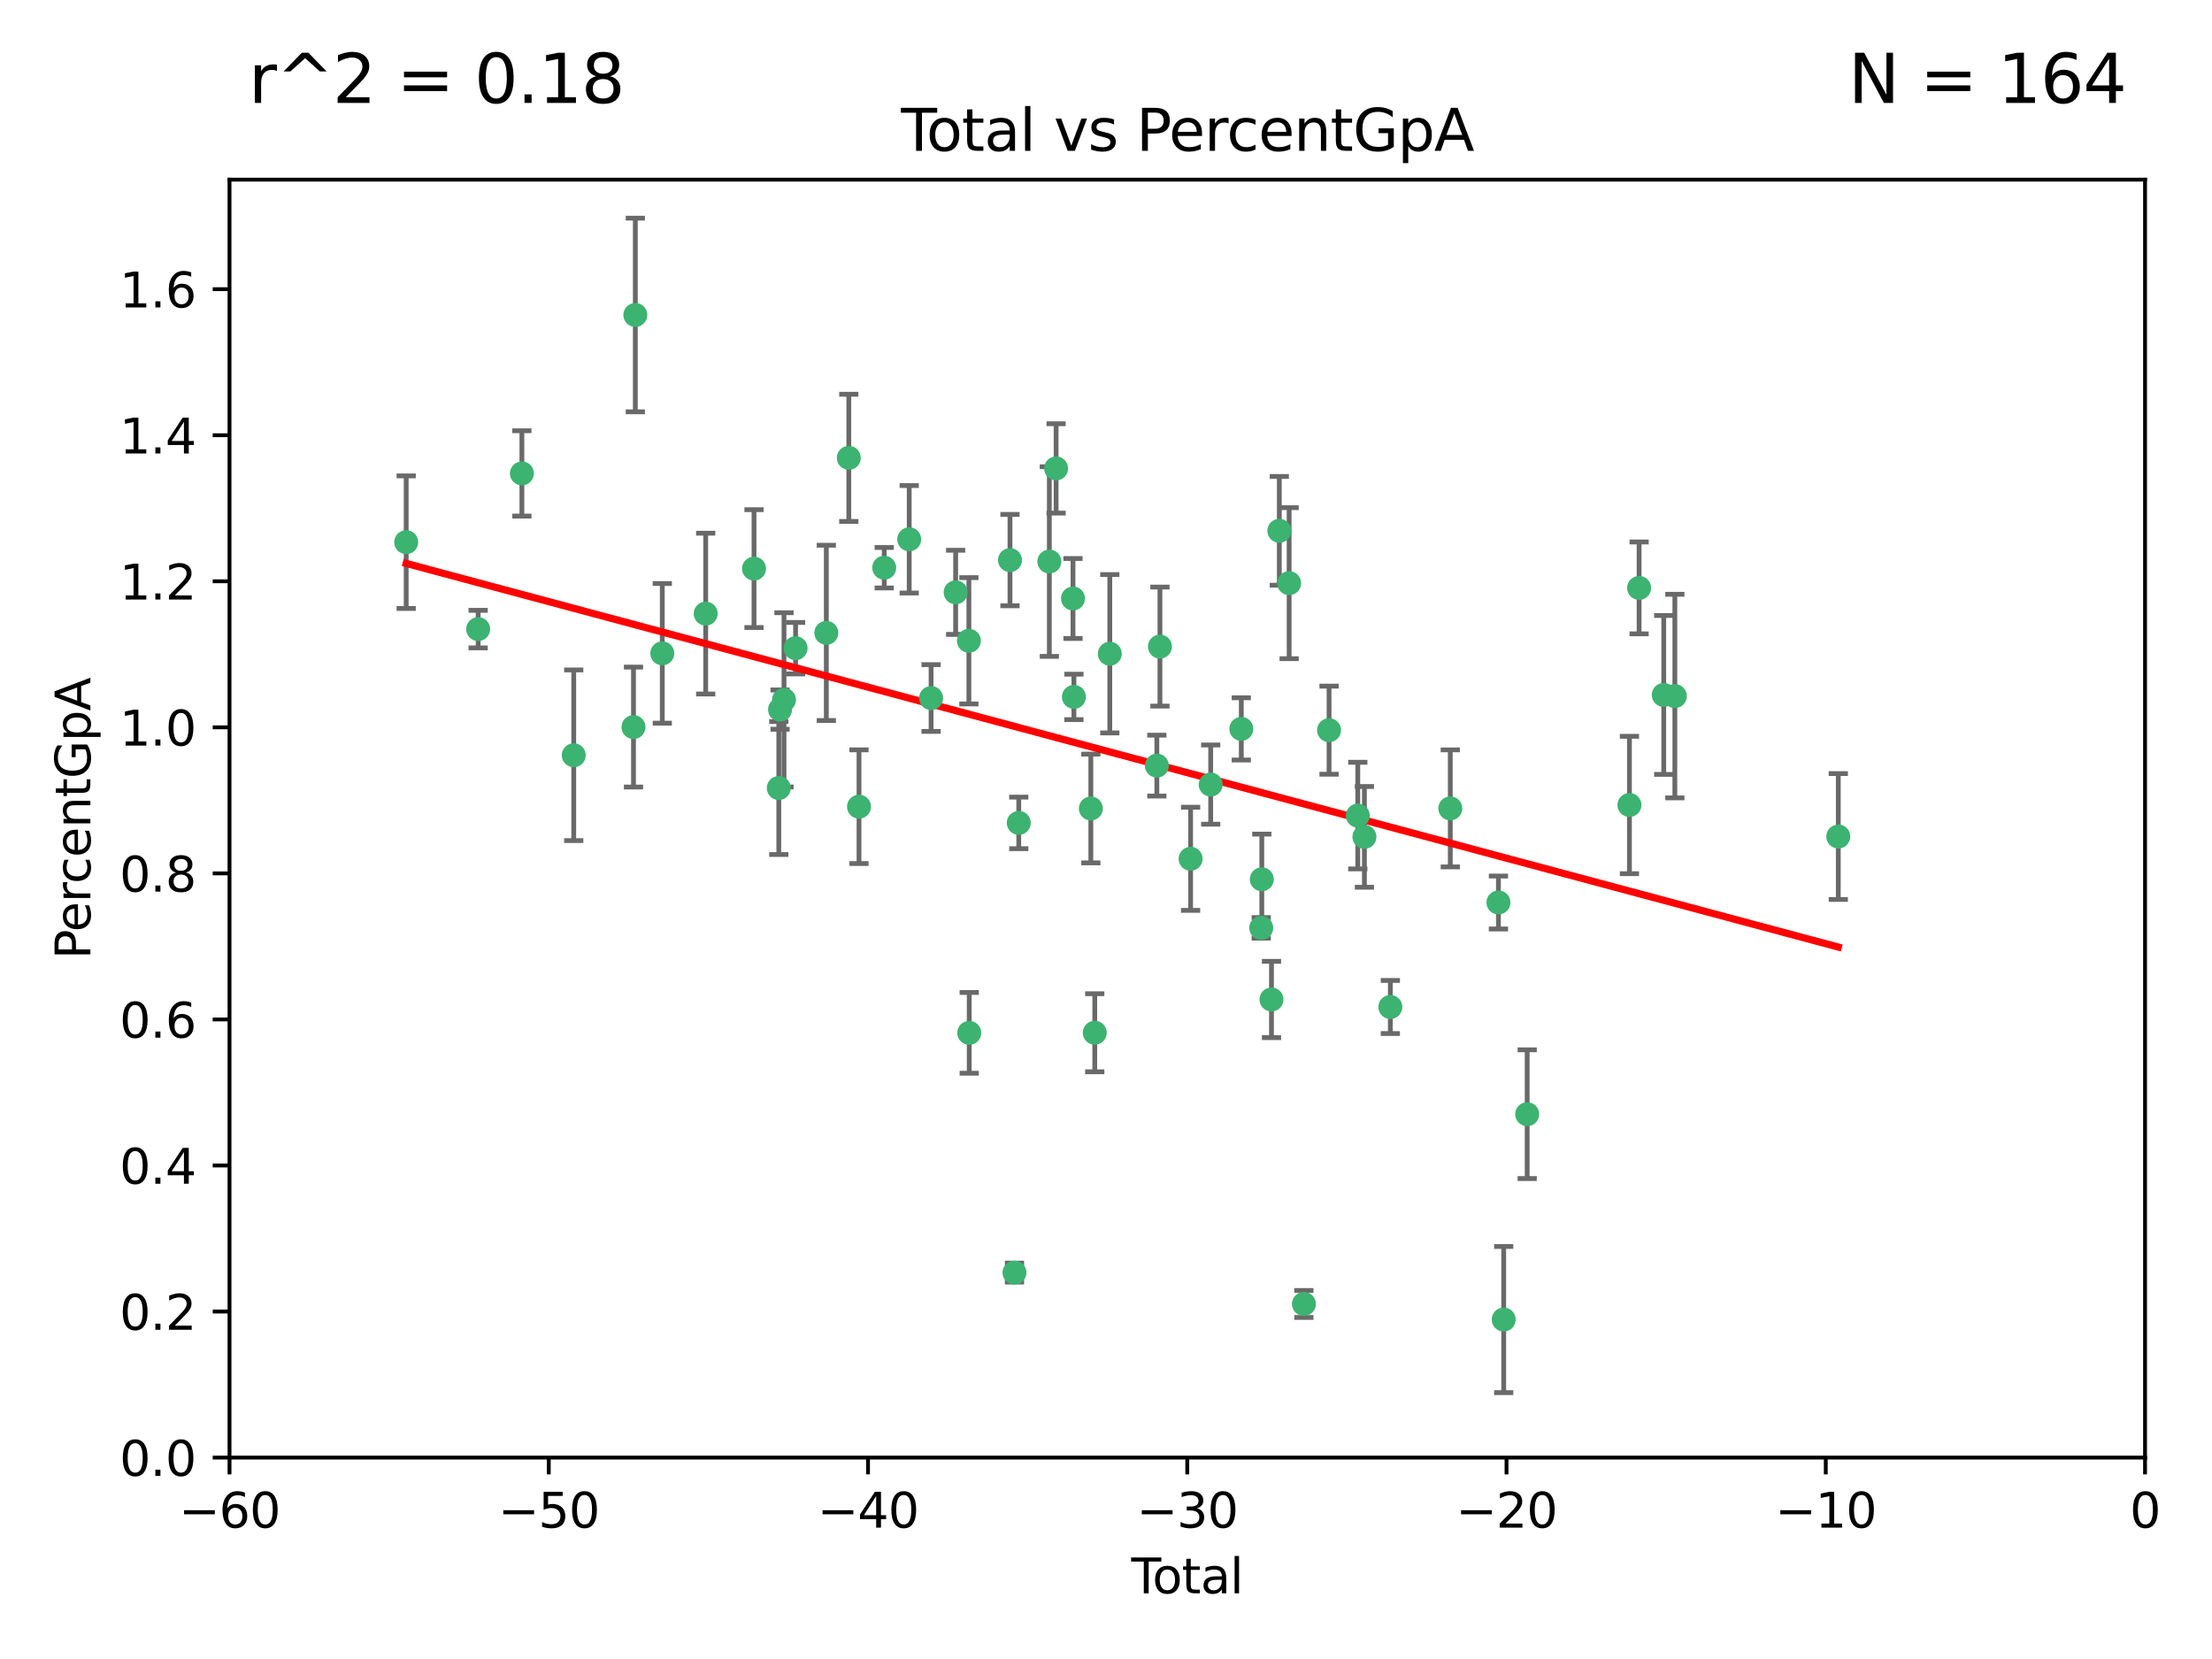 <?xml version="1.0" encoding="utf-8" standalone="no"?>
<!DOCTYPE svg PUBLIC "-//W3C//DTD SVG 1.1//EN"
  "http://www.w3.org/Graphics/SVG/1.1/DTD/svg11.dtd">
<svg xmlns:xlink="http://www.w3.org/1999/xlink" width="460.8pt" height="345.6pt" viewBox="0 0 460.8 345.6" xmlns="http://www.w3.org/2000/svg" version="1.1">
 <defs>
  <style type="text/css">*{stroke-linejoin: round; stroke-linecap: butt}</style>
 </defs>
 <g id="figure_1">
  <g id="patch_1">
   <path d="M 0 345.6 
L 460.8 345.6 
L 460.8 0 
L 0 0 
z
" style="fill: #ffffff"/>
  </g>
  <g id="axes_1">
   <g id="patch_2">
    <path d="M 47.81 303.64 
L 446.85 303.64 
L 446.85 37.422 
L 47.81 37.422 
z
" style="fill: #ffffff"/>
   </g>
   <g id="PathCollection_1">
    <defs>
     <path id="m9e8bbe08b3" d="M 0 1.118 
C 0.297 1.118 0.581 1 0.791 0.791 
C 1 0.581 1.118 0.297 1.118 0 
C 1.118 -0.297 1 -0.581 0.791 -0.791 
C 0.581 -1 0.297 -1.118 0 -1.118 
C -0.297 -1.118 -0.581 -1 -0.791 -0.791 
C -1 -0.581 -1.118 -0.297 -1.118 0 
C -1.118 0.297 -1 0.581 -0.791 0.791 
C -0.581 1 -0.297 1.118 0 1.118 
z
" style="stroke: #3cb371"/>
    </defs>
    <g clip-path="url(#pec00157349)">
     <use xlink:href="#m9e8bbe08b3" x="84.617" y="112.942" style="fill: #3cb371; stroke: #3cb371"/>
     <use xlink:href="#m9e8bbe08b3" x="99.609" y="131.055" style="fill: #3cb371; stroke: #3cb371"/>
     <use xlink:href="#m9e8bbe08b3" x="108.719" y="98.62" style="fill: #3cb371; stroke: #3cb371"/>
     <use xlink:href="#m9e8bbe08b3" x="119.519" y="157.336" style="fill: #3cb371; stroke: #3cb371"/>
     <use xlink:href="#m9e8bbe08b3" x="131.967" y="151.463" style="fill: #3cb371; stroke: #3cb371"/>
     <use xlink:href="#m9e8bbe08b3" x="132.351" y="65.615" style="fill: #3cb371; stroke: #3cb371"/>
     <use xlink:href="#m9e8bbe08b3" x="137.966" y="136.104" style="fill: #3cb371; stroke: #3cb371"/>
     <use xlink:href="#m9e8bbe08b3" x="147.011" y="127.827" style="fill: #3cb371; stroke: #3cb371"/>
     <use xlink:href="#m9e8bbe08b3" x="157.076" y="118.454" style="fill: #3cb371; stroke: #3cb371"/>
     <use xlink:href="#m9e8bbe08b3" x="162.236" y="164.163" style="fill: #3cb371; stroke: #3cb371"/>
     <use xlink:href="#m9e8bbe08b3" x="162.501" y="147.824" style="fill: #3cb371; stroke: #3cb371"/>
     <use xlink:href="#m9e8bbe08b3" x="163.321" y="145.792" style="fill: #3cb371; stroke: #3cb371"/>
     <use xlink:href="#m9e8bbe08b3" x="165.737" y="135.027" style="fill: #3cb371; stroke: #3cb371"/>
     <use xlink:href="#m9e8bbe08b3" x="172.138" y="131.841" style="fill: #3cb371; stroke: #3cb371"/>
     <use xlink:href="#m9e8bbe08b3" x="176.821" y="95.379" style="fill: #3cb371; stroke: #3cb371"/>
     <use xlink:href="#m9e8bbe08b3" x="178.947" y="168.047" style="fill: #3cb371; stroke: #3cb371"/>
     <use xlink:href="#m9e8bbe08b3" x="184.2" y="118.263" style="fill: #3cb371; stroke: #3cb371"/>
     <use xlink:href="#m9e8bbe08b3" x="189.405" y="112.342" style="fill: #3cb371; stroke: #3cb371"/>
     <use xlink:href="#m9e8bbe08b3" x="193.963" y="145.415" style="fill: #3cb371; stroke: #3cb371"/>
     <use xlink:href="#m9e8bbe08b3" x="199.081" y="123.393" style="fill: #3cb371; stroke: #3cb371"/>
     <use xlink:href="#m9e8bbe08b3" x="201.837" y="133.489" style="fill: #3cb371; stroke: #3cb371"/>
     <use xlink:href="#m9e8bbe08b3" x="201.91" y="215.165" style="fill: #3cb371; stroke: #3cb371"/>
     <use xlink:href="#m9e8bbe08b3" x="210.397" y="116.68" style="fill: #3cb371; stroke: #3cb371"/>
     <use xlink:href="#m9e8bbe08b3" x="211.335" y="265.102" style="fill: #3cb371; stroke: #3cb371"/>
     <use xlink:href="#m9e8bbe08b3" x="212.228" y="171.425" style="fill: #3cb371; stroke: #3cb371"/>
     <use xlink:href="#m9e8bbe08b3" x="218.597" y="116.981" style="fill: #3cb371; stroke: #3cb371"/>
     <use xlink:href="#m9e8bbe08b3" x="220.007" y="97.58" style="fill: #3cb371; stroke: #3cb371"/>
     <use xlink:href="#m9e8bbe08b3" x="223.525" y="124.676" style="fill: #3cb371; stroke: #3cb371"/>
     <use xlink:href="#m9e8bbe08b3" x="223.717" y="145.177" style="fill: #3cb371; stroke: #3cb371"/>
     <use xlink:href="#m9e8bbe08b3" x="227.243" y="168.424" style="fill: #3cb371; stroke: #3cb371"/>
     <use xlink:href="#m9e8bbe08b3" x="228.057" y="215.142" style="fill: #3cb371; stroke: #3cb371"/>
     <use xlink:href="#m9e8bbe08b3" x="231.191" y="136.185" style="fill: #3cb371; stroke: #3cb371"/>
     <use xlink:href="#m9e8bbe08b3" x="240.992" y="159.493" style="fill: #3cb371; stroke: #3cb371"/>
     <use xlink:href="#m9e8bbe08b3" x="241.636" y="134.696" style="fill: #3cb371; stroke: #3cb371"/>
     <use xlink:href="#m9e8bbe08b3" x="248.025" y="178.902" style="fill: #3cb371; stroke: #3cb371"/>
     <use xlink:href="#m9e8bbe08b3" x="252.21" y="163.444" style="fill: #3cb371; stroke: #3cb371"/>
     <use xlink:href="#m9e8bbe08b3" x="258.586" y="151.842" style="fill: #3cb371; stroke: #3cb371"/>
     <use xlink:href="#m9e8bbe08b3" x="262.736" y="193.294" style="fill: #3cb371; stroke: #3cb371"/>
     <use xlink:href="#m9e8bbe08b3" x="262.856" y="183.172" style="fill: #3cb371; stroke: #3cb371"/>
     <use xlink:href="#m9e8bbe08b3" x="264.873" y="208.21" style="fill: #3cb371; stroke: #3cb371"/>
     <use xlink:href="#m9e8bbe08b3" x="266.505" y="110.578" style="fill: #3cb371; stroke: #3cb371"/>
     <use xlink:href="#m9e8bbe08b3" x="268.551" y="121.483" style="fill: #3cb371; stroke: #3cb371"/>
     <use xlink:href="#m9e8bbe08b3" x="271.626" y="271.638" style="fill: #3cb371; stroke: #3cb371"/>
     <use xlink:href="#m9e8bbe08b3" x="276.866" y="152.109" style="fill: #3cb371; stroke: #3cb371"/>
     <use xlink:href="#m9e8bbe08b3" x="282.852" y="169.904" style="fill: #3cb371; stroke: #3cb371"/>
     <use xlink:href="#m9e8bbe08b3" x="284.233" y="174.337" style="fill: #3cb371; stroke: #3cb371"/>
     <use xlink:href="#m9e8bbe08b3" x="289.634" y="209.773" style="fill: #3cb371; stroke: #3cb371"/>
     <use xlink:href="#m9e8bbe08b3" x="302.122" y="168.402" style="fill: #3cb371; stroke: #3cb371"/>
     <use xlink:href="#m9e8bbe08b3" x="312.151" y="188.006" style="fill: #3cb371; stroke: #3cb371"/>
     <use xlink:href="#m9e8bbe08b3" x="313.249" y="274.885" style="fill: #3cb371; stroke: #3cb371"/>
     <use xlink:href="#m9e8bbe08b3" x="318.14" y="232.104" style="fill: #3cb371; stroke: #3cb371"/>
     <use xlink:href="#m9e8bbe08b3" x="339.441" y="167.694" style="fill: #3cb371; stroke: #3cb371"/>
     <use xlink:href="#m9e8bbe08b3" x="341.455" y="122.472" style="fill: #3cb371; stroke: #3cb371"/>
     <use xlink:href="#m9e8bbe08b3" x="346.588" y="144.768" style="fill: #3cb371; stroke: #3cb371"/>
     <use xlink:href="#m9e8bbe08b3" x="348.901" y="145.01" style="fill: #3cb371; stroke: #3cb371"/>
     <use xlink:href="#m9e8bbe08b3" x="382.95" y="174.262" style="fill: #3cb371; stroke: #3cb371"/>
    </g>
   </g>
   <g id="matplotlib.axis_1">
    <g id="xtick_1">
     <g id="line2d_1">
      <defs>
       <path id="ma0de2cc4e4" d="M 0 0 
L 0 3.5 
" style="stroke: #000000; stroke-width: 0.8"/>
      </defs>
      <g>
       <use xlink:href="#ma0de2cc4e4" x="47.81" y="303.64" style="stroke: #000000; stroke-width: 0.8"/>
      </g>
     </g>
     <g id="text_1">
      <!-- −60 -->
      <g transform="translate(37.258 318.238)scale(0.1 -0.1)">
       <defs>
        <path id="DejaVuSans-2212" d="M 678 2272 
L 4684 2272 
L 4684 1741 
L 678 1741 
L 678 2272 
z
" transform="scale(0.016)"/>
        <path id="DejaVuSans-36" d="M 2113 2584 
Q 1688 2584 1439 2293 
Q 1191 2003 1191 1497 
Q 1191 994 1439 701 
Q 1688 409 2113 409 
Q 2538 409 2786 701 
Q 3034 994 3034 1497 
Q 3034 2003 2786 2293 
Q 2538 2584 2113 2584 
z
M 3366 4563 
L 3366 3988 
Q 3128 4100 2886 4159 
Q 2644 4219 2406 4219 
Q 1781 4219 1451 3797 
Q 1122 3375 1075 2522 
Q 1259 2794 1537 2939 
Q 1816 3084 2150 3084 
Q 2853 3084 3261 2657 
Q 3669 2231 3669 1497 
Q 3669 778 3244 343 
Q 2819 -91 2113 -91 
Q 1303 -91 875 529 
Q 447 1150 447 2328 
Q 447 3434 972 4092 
Q 1497 4750 2381 4750 
Q 2619 4750 2861 4703 
Q 3103 4656 3366 4563 
z
" transform="scale(0.016)"/>
        <path id="DejaVuSans-30" d="M 2034 4250 
Q 1547 4250 1301 3770 
Q 1056 3291 1056 2328 
Q 1056 1369 1301 889 
Q 1547 409 2034 409 
Q 2525 409 2770 889 
Q 3016 1369 3016 2328 
Q 3016 3291 2770 3770 
Q 2525 4250 2034 4250 
z
M 2034 4750 
Q 2819 4750 3233 4129 
Q 3647 3509 3647 2328 
Q 3647 1150 3233 529 
Q 2819 -91 2034 -91 
Q 1250 -91 836 529 
Q 422 1150 422 2328 
Q 422 3509 836 4129 
Q 1250 4750 2034 4750 
z
" transform="scale(0.016)"/>
       </defs>
       <use xlink:href="#DejaVuSans-2212"/>
       <use xlink:href="#DejaVuSans-36" x="83.789"/>
       <use xlink:href="#DejaVuSans-30" x="147.412"/>
      </g>
     </g>
    </g>
    <g id="xtick_2">
     <g id="line2d_2">
      <g>
       <use xlink:href="#ma0de2cc4e4" x="114.317" y="303.64" style="stroke: #000000; stroke-width: 0.8"/>
      </g>
     </g>
     <g id="text_2">
      <!-- −50 -->
      <g transform="translate(103.764 318.238)scale(0.1 -0.1)">
       <defs>
        <path id="DejaVuSans-35" d="M 691 4666 
L 3169 4666 
L 3169 4134 
L 1269 4134 
L 1269 2991 
Q 1406 3038 1543 3061 
Q 1681 3084 1819 3084 
Q 2600 3084 3056 2656 
Q 3513 2228 3513 1497 
Q 3513 744 3044 326 
Q 2575 -91 1722 -91 
Q 1428 -91 1123 -41 
Q 819 9 494 109 
L 494 744 
Q 775 591 1075 516 
Q 1375 441 1709 441 
Q 2250 441 2565 725 
Q 2881 1009 2881 1497 
Q 2881 1984 2565 2268 
Q 2250 2553 1709 2553 
Q 1456 2553 1204 2497 
Q 953 2441 691 2322 
L 691 4666 
z
" transform="scale(0.016)"/>
       </defs>
       <use xlink:href="#DejaVuSans-2212"/>
       <use xlink:href="#DejaVuSans-35" x="83.789"/>
       <use xlink:href="#DejaVuSans-30" x="147.412"/>
      </g>
     </g>
    </g>
    <g id="xtick_3">
     <g id="line2d_3">
      <g>
       <use xlink:href="#ma0de2cc4e4" x="180.823" y="303.64" style="stroke: #000000; stroke-width: 0.8"/>
      </g>
     </g>
     <g id="text_3">
      <!-- −40 -->
      <g transform="translate(170.271 318.238)scale(0.1 -0.1)">
       <defs>
        <path id="DejaVuSans-34" d="M 2419 4116 
L 825 1625 
L 2419 1625 
L 2419 4116 
z
M 2253 4666 
L 3047 4666 
L 3047 1625 
L 3713 1625 
L 3713 1100 
L 3047 1100 
L 3047 0 
L 2419 0 
L 2419 1100 
L 313 1100 
L 313 1709 
L 2253 4666 
z
" transform="scale(0.016)"/>
       </defs>
       <use xlink:href="#DejaVuSans-2212"/>
       <use xlink:href="#DejaVuSans-34" x="83.789"/>
       <use xlink:href="#DejaVuSans-30" x="147.412"/>
      </g>
     </g>
    </g>
    <g id="xtick_4">
     <g id="line2d_4">
      <g>
       <use xlink:href="#ma0de2cc4e4" x="247.33" y="303.64" style="stroke: #000000; stroke-width: 0.8"/>
      </g>
     </g>
     <g id="text_4">
      <!-- −30 -->
      <g transform="translate(236.778 318.238)scale(0.1 -0.1)">
       <defs>
        <path id="DejaVuSans-33" d="M 2597 2516 
Q 3050 2419 3304 2112 
Q 3559 1806 3559 1356 
Q 3559 666 3084 287 
Q 2609 -91 1734 -91 
Q 1441 -91 1130 -33 
Q 819 25 488 141 
L 488 750 
Q 750 597 1062 519 
Q 1375 441 1716 441 
Q 2309 441 2620 675 
Q 2931 909 2931 1356 
Q 2931 1769 2642 2001 
Q 2353 2234 1838 2234 
L 1294 2234 
L 1294 2753 
L 1863 2753 
Q 2328 2753 2575 2939 
Q 2822 3125 2822 3475 
Q 2822 3834 2567 4026 
Q 2313 4219 1838 4219 
Q 1578 4219 1281 4162 
Q 984 4106 628 3988 
L 628 4550 
Q 988 4650 1302 4700 
Q 1616 4750 1894 4750 
Q 2613 4750 3031 4423 
Q 3450 4097 3450 3541 
Q 3450 3153 3228 2886 
Q 3006 2619 2597 2516 
z
" transform="scale(0.016)"/>
       </defs>
       <use xlink:href="#DejaVuSans-2212"/>
       <use xlink:href="#DejaVuSans-33" x="83.789"/>
       <use xlink:href="#DejaVuSans-30" x="147.412"/>
      </g>
     </g>
    </g>
    <g id="xtick_5">
     <g id="line2d_5">
      <g>
       <use xlink:href="#ma0de2cc4e4" x="313.837" y="303.64" style="stroke: #000000; stroke-width: 0.8"/>
      </g>
     </g>
     <g id="text_5">
      <!-- −20 -->
      <g transform="translate(303.284 318.238)scale(0.1 -0.1)">
       <defs>
        <path id="DejaVuSans-32" d="M 1228 531 
L 3431 531 
L 3431 0 
L 469 0 
L 469 531 
Q 828 903 1448 1529 
Q 2069 2156 2228 2338 
Q 2531 2678 2651 2914 
Q 2772 3150 2772 3378 
Q 2772 3750 2511 3984 
Q 2250 4219 1831 4219 
Q 1534 4219 1204 4116 
Q 875 4013 500 3803 
L 500 4441 
Q 881 4594 1212 4672 
Q 1544 4750 1819 4750 
Q 2544 4750 2975 4387 
Q 3406 4025 3406 3419 
Q 3406 3131 3298 2873 
Q 3191 2616 2906 2266 
Q 2828 2175 2409 1742 
Q 1991 1309 1228 531 
z
" transform="scale(0.016)"/>
       </defs>
       <use xlink:href="#DejaVuSans-2212"/>
       <use xlink:href="#DejaVuSans-32" x="83.789"/>
       <use xlink:href="#DejaVuSans-30" x="147.412"/>
      </g>
     </g>
    </g>
    <g id="xtick_6">
     <g id="line2d_6">
      <g>
       <use xlink:href="#ma0de2cc4e4" x="380.343" y="303.64" style="stroke: #000000; stroke-width: 0.8"/>
      </g>
     </g>
     <g id="text_6">
      <!-- −10 -->
      <g transform="translate(369.791 318.238)scale(0.1 -0.1)">
       <defs>
        <path id="DejaVuSans-31" d="M 794 531 
L 1825 531 
L 1825 4091 
L 703 3866 
L 703 4441 
L 1819 4666 
L 2450 4666 
L 2450 531 
L 3481 531 
L 3481 0 
L 794 0 
L 794 531 
z
" transform="scale(0.016)"/>
       </defs>
       <use xlink:href="#DejaVuSans-2212"/>
       <use xlink:href="#DejaVuSans-31" x="83.789"/>
       <use xlink:href="#DejaVuSans-30" x="147.412"/>
      </g>
     </g>
    </g>
    <g id="xtick_7">
     <g id="line2d_7">
      <g>
       <use xlink:href="#ma0de2cc4e4" x="446.85" y="303.64" style="stroke: #000000; stroke-width: 0.8"/>
      </g>
     </g>
     <g id="text_7">
      <!-- 0 -->
      <g transform="translate(443.669 318.238)scale(0.1 -0.1)">
       <use xlink:href="#DejaVuSans-30"/>
      </g>
     </g>
    </g>
    <g id="text_8">
     <!-- Total -->
     <g transform="translate(235.653 331.917)scale(0.1 -0.1)">
      <defs>
       <path id="DejaVuSans-54" d="M -19 4666 
L 3928 4666 
L 3928 4134 
L 2272 4134 
L 2272 0 
L 1638 0 
L 1638 4134 
L -19 4134 
L -19 4666 
z
" transform="scale(0.016)"/>
       <path id="DejaVuSans-6f" d="M 1959 3097 
Q 1497 3097 1228 2736 
Q 959 2375 959 1747 
Q 959 1119 1226 758 
Q 1494 397 1959 397 
Q 2419 397 2687 759 
Q 2956 1122 2956 1747 
Q 2956 2369 2687 2733 
Q 2419 3097 1959 3097 
z
M 1959 3584 
Q 2709 3584 3137 3096 
Q 3566 2609 3566 1747 
Q 3566 888 3137 398 
Q 2709 -91 1959 -91 
Q 1206 -91 779 398 
Q 353 888 353 1747 
Q 353 2609 779 3096 
Q 1206 3584 1959 3584 
z
" transform="scale(0.016)"/>
       <path id="DejaVuSans-74" d="M 1172 4494 
L 1172 3500 
L 2356 3500 
L 2356 3053 
L 1172 3053 
L 1172 1153 
Q 1172 725 1289 603 
Q 1406 481 1766 481 
L 2356 481 
L 2356 0 
L 1766 0 
Q 1100 0 847 248 
Q 594 497 594 1153 
L 594 3053 
L 172 3053 
L 172 3500 
L 594 3500 
L 594 4494 
L 1172 4494 
z
" transform="scale(0.016)"/>
       <path id="DejaVuSans-61" d="M 2194 1759 
Q 1497 1759 1228 1600 
Q 959 1441 959 1056 
Q 959 750 1161 570 
Q 1363 391 1709 391 
Q 2188 391 2477 730 
Q 2766 1069 2766 1631 
L 2766 1759 
L 2194 1759 
z
M 3341 1997 
L 3341 0 
L 2766 0 
L 2766 531 
Q 2569 213 2275 61 
Q 1981 -91 1556 -91 
Q 1019 -91 701 211 
Q 384 513 384 1019 
Q 384 1609 779 1909 
Q 1175 2209 1959 2209 
L 2766 2209 
L 2766 2266 
Q 2766 2663 2505 2880 
Q 2244 3097 1772 3097 
Q 1472 3097 1187 3025 
Q 903 2953 641 2809 
L 641 3341 
Q 956 3463 1253 3523 
Q 1550 3584 1831 3584 
Q 2591 3584 2966 3190 
Q 3341 2797 3341 1997 
z
" transform="scale(0.016)"/>
       <path id="DejaVuSans-6c" d="M 603 4863 
L 1178 4863 
L 1178 0 
L 603 0 
L 603 4863 
z
" transform="scale(0.016)"/>
      </defs>
      <use xlink:href="#DejaVuSans-54"/>
      <use xlink:href="#DejaVuSans-6f" x="44.084"/>
      <use xlink:href="#DejaVuSans-74" x="105.266"/>
      <use xlink:href="#DejaVuSans-61" x="144.475"/>
      <use xlink:href="#DejaVuSans-6c" x="205.754"/>
     </g>
    </g>
   </g>
   <g id="matplotlib.axis_2">
    <g id="ytick_1">
     <g id="line2d_8">
      <defs>
       <path id="ma3f44acabd" d="M 0 0 
L -3.5 0 
" style="stroke: #000000; stroke-width: 0.8"/>
      </defs>
      <g>
       <use xlink:href="#ma3f44acabd" x="47.81" y="303.64" style="stroke: #000000; stroke-width: 0.8"/>
      </g>
     </g>
     <g id="text_9">
      <!-- 0.0 -->
      <g transform="translate(24.907 307.439)scale(0.1 -0.1)">
       <defs>
        <path id="DejaVuSans-2e" d="M 684 794 
L 1344 794 
L 1344 0 
L 684 0 
L 684 794 
z
" transform="scale(0.016)"/>
       </defs>
       <use xlink:href="#DejaVuSans-30"/>
       <use xlink:href="#DejaVuSans-2e" x="63.623"/>
       <use xlink:href="#DejaVuSans-30" x="95.41"/>
      </g>
     </g>
    </g>
    <g id="ytick_2">
     <g id="line2d_9">
      <g>
       <use xlink:href="#ma3f44acabd" x="47.81" y="273.215" style="stroke: #000000; stroke-width: 0.8"/>
      </g>
     </g>
     <g id="text_10">
      <!-- 0.2 -->
      <g transform="translate(24.907 277.014)scale(0.1 -0.1)">
       <use xlink:href="#DejaVuSans-30"/>
       <use xlink:href="#DejaVuSans-2e" x="63.623"/>
       <use xlink:href="#DejaVuSans-32" x="95.41"/>
      </g>
     </g>
    </g>
    <g id="ytick_3">
     <g id="line2d_10">
      <g>
       <use xlink:href="#ma3f44acabd" x="47.81" y="242.79" style="stroke: #000000; stroke-width: 0.8"/>
      </g>
     </g>
     <g id="text_11">
      <!-- 0.4 -->
      <g transform="translate(24.907 246.589)scale(0.1 -0.1)">
       <use xlink:href="#DejaVuSans-30"/>
       <use xlink:href="#DejaVuSans-2e" x="63.623"/>
       <use xlink:href="#DejaVuSans-34" x="95.41"/>
      </g>
     </g>
    </g>
    <g id="ytick_4">
     <g id="line2d_11">
      <g>
       <use xlink:href="#ma3f44acabd" x="47.81" y="212.365" style="stroke: #000000; stroke-width: 0.8"/>
      </g>
     </g>
     <g id="text_12">
      <!-- 0.6 -->
      <g transform="translate(24.907 216.164)scale(0.1 -0.1)">
       <use xlink:href="#DejaVuSans-30"/>
       <use xlink:href="#DejaVuSans-2e" x="63.623"/>
       <use xlink:href="#DejaVuSans-36" x="95.41"/>
      </g>
     </g>
    </g>
    <g id="ytick_5">
     <g id="line2d_12">
      <g>
       <use xlink:href="#ma3f44acabd" x="47.81" y="181.94" style="stroke: #000000; stroke-width: 0.8"/>
      </g>
     </g>
     <g id="text_13">
      <!-- 0.8 -->
      <g transform="translate(24.907 185.739)scale(0.1 -0.1)">
       <defs>
        <path id="DejaVuSans-38" d="M 2034 2216 
Q 1584 2216 1326 1975 
Q 1069 1734 1069 1313 
Q 1069 891 1326 650 
Q 1584 409 2034 409 
Q 2484 409 2743 651 
Q 3003 894 3003 1313 
Q 3003 1734 2745 1975 
Q 2488 2216 2034 2216 
z
M 1403 2484 
Q 997 2584 770 2862 
Q 544 3141 544 3541 
Q 544 4100 942 4425 
Q 1341 4750 2034 4750 
Q 2731 4750 3128 4425 
Q 3525 4100 3525 3541 
Q 3525 3141 3298 2862 
Q 3072 2584 2669 2484 
Q 3125 2378 3379 2068 
Q 3634 1759 3634 1313 
Q 3634 634 3220 271 
Q 2806 -91 2034 -91 
Q 1263 -91 848 271 
Q 434 634 434 1313 
Q 434 1759 690 2068 
Q 947 2378 1403 2484 
z
M 1172 3481 
Q 1172 3119 1398 2916 
Q 1625 2713 2034 2713 
Q 2441 2713 2670 2916 
Q 2900 3119 2900 3481 
Q 2900 3844 2670 4047 
Q 2441 4250 2034 4250 
Q 1625 4250 1398 4047 
Q 1172 3844 1172 3481 
z
" transform="scale(0.016)"/>
       </defs>
       <use xlink:href="#DejaVuSans-30"/>
       <use xlink:href="#DejaVuSans-2e" x="63.623"/>
       <use xlink:href="#DejaVuSans-38" x="95.41"/>
      </g>
     </g>
    </g>
    <g id="ytick_6">
     <g id="line2d_13">
      <g>
       <use xlink:href="#ma3f44acabd" x="47.81" y="151.515" style="stroke: #000000; stroke-width: 0.8"/>
      </g>
     </g>
     <g id="text_14">
      <!-- 1.0 -->
      <g transform="translate(24.907 155.315)scale(0.1 -0.1)">
       <use xlink:href="#DejaVuSans-31"/>
       <use xlink:href="#DejaVuSans-2e" x="63.623"/>
       <use xlink:href="#DejaVuSans-30" x="95.41"/>
      </g>
     </g>
    </g>
    <g id="ytick_7">
     <g id="line2d_14">
      <g>
       <use xlink:href="#ma3f44acabd" x="47.81" y="121.09" style="stroke: #000000; stroke-width: 0.8"/>
      </g>
     </g>
     <g id="text_15">
      <!-- 1.2 -->
      <g transform="translate(24.907 124.89)scale(0.1 -0.1)">
       <use xlink:href="#DejaVuSans-31"/>
       <use xlink:href="#DejaVuSans-2e" x="63.623"/>
       <use xlink:href="#DejaVuSans-32" x="95.41"/>
      </g>
     </g>
    </g>
    <g id="ytick_8">
     <g id="line2d_15">
      <g>
       <use xlink:href="#ma3f44acabd" x="47.81" y="90.665" style="stroke: #000000; stroke-width: 0.8"/>
      </g>
     </g>
     <g id="text_16">
      <!-- 1.4 -->
      <g transform="translate(24.907 94.465)scale(0.1 -0.1)">
       <use xlink:href="#DejaVuSans-31"/>
       <use xlink:href="#DejaVuSans-2e" x="63.623"/>
       <use xlink:href="#DejaVuSans-34" x="95.41"/>
      </g>
     </g>
    </g>
    <g id="ytick_9">
     <g id="line2d_16">
      <g>
       <use xlink:href="#ma3f44acabd" x="47.81" y="60.241" style="stroke: #000000; stroke-width: 0.8"/>
      </g>
     </g>
     <g id="text_17">
      <!-- 1.6 -->
      <g transform="translate(24.907 64.04)scale(0.1 -0.1)">
       <use xlink:href="#DejaVuSans-31"/>
       <use xlink:href="#DejaVuSans-2e" x="63.623"/>
       <use xlink:href="#DejaVuSans-36" x="95.41"/>
      </g>
     </g>
    </g>
    <g id="text_18">
     <!-- PercentGpA -->
     <g transform="translate(18.827 199.807)rotate(-90)scale(0.1 -0.1)">
      <defs>
       <path id="DejaVuSans-50" d="M 1259 4147 
L 1259 2394 
L 2053 2394 
Q 2494 2394 2734 2622 
Q 2975 2850 2975 3272 
Q 2975 3691 2734 3919 
Q 2494 4147 2053 4147 
L 1259 4147 
z
M 628 4666 
L 2053 4666 
Q 2838 4666 3239 4311 
Q 3641 3956 3641 3272 
Q 3641 2581 3239 2228 
Q 2838 1875 2053 1875 
L 1259 1875 
L 1259 0 
L 628 0 
L 628 4666 
z
" transform="scale(0.016)"/>
       <path id="DejaVuSans-65" d="M 3597 1894 
L 3597 1613 
L 953 1613 
Q 991 1019 1311 708 
Q 1631 397 2203 397 
Q 2534 397 2845 478 
Q 3156 559 3463 722 
L 3463 178 
Q 3153 47 2828 -22 
Q 2503 -91 2169 -91 
Q 1331 -91 842 396 
Q 353 884 353 1716 
Q 353 2575 817 3079 
Q 1281 3584 2069 3584 
Q 2775 3584 3186 3129 
Q 3597 2675 3597 1894 
z
M 3022 2063 
Q 3016 2534 2758 2815 
Q 2500 3097 2075 3097 
Q 1594 3097 1305 2825 
Q 1016 2553 972 2059 
L 3022 2063 
z
" transform="scale(0.016)"/>
       <path id="DejaVuSans-72" d="M 2631 2963 
Q 2534 3019 2420 3045 
Q 2306 3072 2169 3072 
Q 1681 3072 1420 2755 
Q 1159 2438 1159 1844 
L 1159 0 
L 581 0 
L 581 3500 
L 1159 3500 
L 1159 2956 
Q 1341 3275 1631 3429 
Q 1922 3584 2338 3584 
Q 2397 3584 2469 3576 
Q 2541 3569 2628 3553 
L 2631 2963 
z
" transform="scale(0.016)"/>
       <path id="DejaVuSans-63" d="M 3122 3366 
L 3122 2828 
Q 2878 2963 2633 3030 
Q 2388 3097 2138 3097 
Q 1578 3097 1268 2742 
Q 959 2388 959 1747 
Q 959 1106 1268 751 
Q 1578 397 2138 397 
Q 2388 397 2633 464 
Q 2878 531 3122 666 
L 3122 134 
Q 2881 22 2623 -34 
Q 2366 -91 2075 -91 
Q 1284 -91 818 406 
Q 353 903 353 1747 
Q 353 2603 823 3093 
Q 1294 3584 2113 3584 
Q 2378 3584 2631 3529 
Q 2884 3475 3122 3366 
z
" transform="scale(0.016)"/>
       <path id="DejaVuSans-6e" d="M 3513 2113 
L 3513 0 
L 2938 0 
L 2938 2094 
Q 2938 2591 2744 2837 
Q 2550 3084 2163 3084 
Q 1697 3084 1428 2787 
Q 1159 2491 1159 1978 
L 1159 0 
L 581 0 
L 581 3500 
L 1159 3500 
L 1159 2956 
Q 1366 3272 1645 3428 
Q 1925 3584 2291 3584 
Q 2894 3584 3203 3211 
Q 3513 2838 3513 2113 
z
" transform="scale(0.016)"/>
       <path id="DejaVuSans-47" d="M 3809 666 
L 3809 1919 
L 2778 1919 
L 2778 2438 
L 4434 2438 
L 4434 434 
Q 4069 175 3628 42 
Q 3188 -91 2688 -91 
Q 1594 -91 976 548 
Q 359 1188 359 2328 
Q 359 3472 976 4111 
Q 1594 4750 2688 4750 
Q 3144 4750 3555 4637 
Q 3966 4525 4313 4306 
L 4313 3634 
Q 3963 3931 3569 4081 
Q 3175 4231 2741 4231 
Q 1884 4231 1454 3753 
Q 1025 3275 1025 2328 
Q 1025 1384 1454 906 
Q 1884 428 2741 428 
Q 3075 428 3337 486 
Q 3600 544 3809 666 
z
" transform="scale(0.016)"/>
       <path id="DejaVuSans-70" d="M 1159 525 
L 1159 -1331 
L 581 -1331 
L 581 3500 
L 1159 3500 
L 1159 2969 
Q 1341 3281 1617 3432 
Q 1894 3584 2278 3584 
Q 2916 3584 3314 3078 
Q 3713 2572 3713 1747 
Q 3713 922 3314 415 
Q 2916 -91 2278 -91 
Q 1894 -91 1617 61 
Q 1341 213 1159 525 
z
M 3116 1747 
Q 3116 2381 2855 2742 
Q 2594 3103 2138 3103 
Q 1681 3103 1420 2742 
Q 1159 2381 1159 1747 
Q 1159 1113 1420 752 
Q 1681 391 2138 391 
Q 2594 391 2855 752 
Q 3116 1113 3116 1747 
z
" transform="scale(0.016)"/>
       <path id="DejaVuSans-41" d="M 2188 4044 
L 1331 1722 
L 3047 1722 
L 2188 4044 
z
M 1831 4666 
L 2547 4666 
L 4325 0 
L 3669 0 
L 3244 1197 
L 1141 1197 
L 716 0 
L 50 0 
L 1831 4666 
z
" transform="scale(0.016)"/>
      </defs>
      <use xlink:href="#DejaVuSans-50"/>
      <use xlink:href="#DejaVuSans-65" x="56.678"/>
      <use xlink:href="#DejaVuSans-72" x="118.201"/>
      <use xlink:href="#DejaVuSans-63" x="157.064"/>
      <use xlink:href="#DejaVuSans-65" x="212.045"/>
      <use xlink:href="#DejaVuSans-6e" x="273.568"/>
      <use xlink:href="#DejaVuSans-74" x="336.947"/>
      <use xlink:href="#DejaVuSans-47" x="376.156"/>
      <use xlink:href="#DejaVuSans-70" x="453.646"/>
      <use xlink:href="#DejaVuSans-41" x="517.123"/>
     </g>
    </g>
   </g>
   <g id="LineCollection_1">
    <path d="M 84.617 126.749 
L 84.617 99.136 
" clip-path="url(#pec00157349)" style="fill: none; stroke: #696969"/>
    <path d="M 99.609 134.965 
L 99.609 127.145 
" clip-path="url(#pec00157349)" style="fill: none; stroke: #696969"/>
    <path d="M 108.719 107.507 
L 108.719 89.732 
" clip-path="url(#pec00157349)" style="fill: none; stroke: #696969"/>
    <path d="M 119.519 175.112 
L 119.519 139.559 
" clip-path="url(#pec00157349)" style="fill: none; stroke: #696969"/>
    <path d="M 131.967 163.951 
L 131.967 138.975 
" clip-path="url(#pec00157349)" style="fill: none; stroke: #696969"/>
    <path d="M 132.351 85.786 
L 132.351 45.445 
" clip-path="url(#pec00157349)" style="fill: none; stroke: #696969"/>
    <path d="M 137.966 150.651 
L 137.966 121.557 
" clip-path="url(#pec00157349)" style="fill: none; stroke: #696969"/>
    <path d="M 147.011 144.574 
L 147.011 111.081 
" clip-path="url(#pec00157349)" style="fill: none; stroke: #696969"/>
    <path d="M 157.076 130.729 
L 157.076 106.178 
" clip-path="url(#pec00157349)" style="fill: none; stroke: #696969"/>
    <path d="M 162.236 178.012 
L 162.236 150.313 
" clip-path="url(#pec00157349)" style="fill: none; stroke: #696969"/>
    <path d="M 162.501 151.915 
L 162.501 143.733 
" clip-path="url(#pec00157349)" style="fill: none; stroke: #696969"/>
    <path d="M 163.321 163.943 
L 163.321 127.641 
" clip-path="url(#pec00157349)" style="fill: none; stroke: #696969"/>
    <path d="M 165.737 140.389 
L 165.737 129.666 
" clip-path="url(#pec00157349)" style="fill: none; stroke: #696969"/>
    <path d="M 172.138 150.099 
L 172.138 113.583 
" clip-path="url(#pec00157349)" style="fill: none; stroke: #696969"/>
    <path d="M 176.821 108.623 
L 176.821 82.135 
" clip-path="url(#pec00157349)" style="fill: none; stroke: #696969"/>
    <path d="M 178.947 179.887 
L 178.947 156.207 
" clip-path="url(#pec00157349)" style="fill: none; stroke: #696969"/>
    <path d="M 184.2 122.479 
L 184.2 114.047 
" clip-path="url(#pec00157349)" style="fill: none; stroke: #696969"/>
    <path d="M 189.405 123.537 
L 189.405 101.147 
" clip-path="url(#pec00157349)" style="fill: none; stroke: #696969"/>
    <path d="M 193.963 152.367 
L 193.963 138.462 
" clip-path="url(#pec00157349)" style="fill: none; stroke: #696969"/>
    <path d="M 199.081 132.157 
L 199.081 114.628 
" clip-path="url(#pec00157349)" style="fill: none; stroke: #696969"/>
    <path d="M 201.837 146.643 
L 201.837 120.334 
" clip-path="url(#pec00157349)" style="fill: none; stroke: #696969"/>
    <path d="M 201.91 223.575 
L 201.91 206.755 
" clip-path="url(#pec00157349)" style="fill: none; stroke: #696969"/>
    <path d="M 210.397 126.199 
L 210.397 107.162 
" clip-path="url(#pec00157349)" style="fill: none; stroke: #696969"/>
    <path d="M 211.335 267.074 
L 211.335 263.13 
" clip-path="url(#pec00157349)" style="fill: none; stroke: #696969"/>
    <path d="M 212.228 176.796 
L 212.228 166.055 
" clip-path="url(#pec00157349)" style="fill: none; stroke: #696969"/>
    <path d="M 218.597 136.737 
L 218.597 97.225 
" clip-path="url(#pec00157349)" style="fill: none; stroke: #696969"/>
    <path d="M 220.007 106.886 
L 220.007 88.275 
" clip-path="url(#pec00157349)" style="fill: none; stroke: #696969"/>
    <path d="M 223.525 133.004 
L 223.525 116.348 
" clip-path="url(#pec00157349)" style="fill: none; stroke: #696969"/>
    <path d="M 223.717 149.907 
L 223.717 140.447 
" clip-path="url(#pec00157349)" style="fill: none; stroke: #696969"/>
    <path d="M 227.243 179.748 
L 227.243 157.1 
" clip-path="url(#pec00157349)" style="fill: none; stroke: #696969"/>
    <path d="M 228.057 223.271 
L 228.057 207.014 
" clip-path="url(#pec00157349)" style="fill: none; stroke: #696969"/>
    <path d="M 231.191 152.678 
L 231.191 119.692 
" clip-path="url(#pec00157349)" style="fill: none; stroke: #696969"/>
    <path d="M 240.992 165.836 
L 240.992 153.151 
" clip-path="url(#pec00157349)" style="fill: none; stroke: #696969"/>
    <path d="M 241.636 147.092 
L 241.636 122.3 
" clip-path="url(#pec00157349)" style="fill: none; stroke: #696969"/>
    <path d="M 248.025 189.647 
L 248.025 168.157 
" clip-path="url(#pec00157349)" style="fill: none; stroke: #696969"/>
    <path d="M 252.21 171.692 
L 252.21 155.195 
" clip-path="url(#pec00157349)" style="fill: none; stroke: #696969"/>
    <path d="M 258.586 158.326 
L 258.586 145.358 
" clip-path="url(#pec00157349)" style="fill: none; stroke: #696969"/>
    <path d="M 262.736 195.438 
L 262.736 191.15 
" clip-path="url(#pec00157349)" style="fill: none; stroke: #696969"/>
    <path d="M 262.856 192.583 
L 262.856 173.76 
" clip-path="url(#pec00157349)" style="fill: none; stroke: #696969"/>
    <path d="M 264.873 216.16 
L 264.873 200.26 
" clip-path="url(#pec00157349)" style="fill: none; stroke: #696969"/>
    <path d="M 266.505 121.904 
L 266.505 99.253 
" clip-path="url(#pec00157349)" style="fill: none; stroke: #696969"/>
    <path d="M 268.551 137.213 
L 268.551 105.753 
" clip-path="url(#pec00157349)" style="fill: none; stroke: #696969"/>
    <path d="M 271.626 274.449 
L 271.626 268.827 
" clip-path="url(#pec00157349)" style="fill: none; stroke: #696969"/>
    <path d="M 276.866 161.282 
L 276.866 142.935 
" clip-path="url(#pec00157349)" style="fill: none; stroke: #696969"/>
    <path d="M 282.852 181.011 
L 282.852 158.798 
" clip-path="url(#pec00157349)" style="fill: none; stroke: #696969"/>
    <path d="M 284.233 184.833 
L 284.233 163.841 
" clip-path="url(#pec00157349)" style="fill: none; stroke: #696969"/>
    <path d="M 289.634 215.303 
L 289.634 204.243 
" clip-path="url(#pec00157349)" style="fill: none; stroke: #696969"/>
    <path d="M 302.122 180.589 
L 302.122 156.214 
" clip-path="url(#pec00157349)" style="fill: none; stroke: #696969"/>
    <path d="M 312.151 193.522 
L 312.151 182.491 
" clip-path="url(#pec00157349)" style="fill: none; stroke: #696969"/>
    <path d="M 313.249 290.106 
L 313.249 259.664 
" clip-path="url(#pec00157349)" style="fill: none; stroke: #696969"/>
    <path d="M 318.14 245.514 
L 318.14 218.694 
" clip-path="url(#pec00157349)" style="fill: none; stroke: #696969"/>
    <path d="M 339.441 182.002 
L 339.441 153.386 
" clip-path="url(#pec00157349)" style="fill: none; stroke: #696969"/>
    <path d="M 341.455 132.041 
L 341.455 112.903 
" clip-path="url(#pec00157349)" style="fill: none; stroke: #696969"/>
    <path d="M 346.588 161.321 
L 346.588 128.216 
" clip-path="url(#pec00157349)" style="fill: none; stroke: #696969"/>
    <path d="M 348.901 166.217 
L 348.901 123.803 
" clip-path="url(#pec00157349)" style="fill: none; stroke: #696969"/>
    <path d="M 382.95 187.374 
L 382.95 161.15 
" clip-path="url(#pec00157349)" style="fill: none; stroke: #696969"/>
   </g>
   <g id="line2d_17">
    <defs>
     <path id="m6c03fff6ff" d="M 2 0 
L -2 -0 
" style="stroke: #696969"/>
    </defs>
    <g clip-path="url(#pec00157349)">
     <use xlink:href="#m6c03fff6ff" x="84.617" y="126.749" style="fill: #696969; stroke: #696969"/>
     <use xlink:href="#m6c03fff6ff" x="99.609" y="134.965" style="fill: #696969; stroke: #696969"/>
     <use xlink:href="#m6c03fff6ff" x="108.719" y="107.507" style="fill: #696969; stroke: #696969"/>
     <use xlink:href="#m6c03fff6ff" x="119.519" y="175.112" style="fill: #696969; stroke: #696969"/>
     <use xlink:href="#m6c03fff6ff" x="131.967" y="163.951" style="fill: #696969; stroke: #696969"/>
     <use xlink:href="#m6c03fff6ff" x="132.351" y="85.786" style="fill: #696969; stroke: #696969"/>
     <use xlink:href="#m6c03fff6ff" x="137.966" y="150.651" style="fill: #696969; stroke: #696969"/>
     <use xlink:href="#m6c03fff6ff" x="147.011" y="144.574" style="fill: #696969; stroke: #696969"/>
     <use xlink:href="#m6c03fff6ff" x="157.076" y="130.729" style="fill: #696969; stroke: #696969"/>
     <use xlink:href="#m6c03fff6ff" x="162.236" y="178.012" style="fill: #696969; stroke: #696969"/>
     <use xlink:href="#m6c03fff6ff" x="162.501" y="151.915" style="fill: #696969; stroke: #696969"/>
     <use xlink:href="#m6c03fff6ff" x="163.321" y="163.943" style="fill: #696969; stroke: #696969"/>
     <use xlink:href="#m6c03fff6ff" x="165.737" y="140.389" style="fill: #696969; stroke: #696969"/>
     <use xlink:href="#m6c03fff6ff" x="172.138" y="150.099" style="fill: #696969; stroke: #696969"/>
     <use xlink:href="#m6c03fff6ff" x="176.821" y="108.623" style="fill: #696969; stroke: #696969"/>
     <use xlink:href="#m6c03fff6ff" x="178.947" y="179.887" style="fill: #696969; stroke: #696969"/>
     <use xlink:href="#m6c03fff6ff" x="184.2" y="122.479" style="fill: #696969; stroke: #696969"/>
     <use xlink:href="#m6c03fff6ff" x="189.405" y="123.537" style="fill: #696969; stroke: #696969"/>
     <use xlink:href="#m6c03fff6ff" x="193.963" y="152.367" style="fill: #696969; stroke: #696969"/>
     <use xlink:href="#m6c03fff6ff" x="199.081" y="132.157" style="fill: #696969; stroke: #696969"/>
     <use xlink:href="#m6c03fff6ff" x="201.837" y="146.643" style="fill: #696969; stroke: #696969"/>
     <use xlink:href="#m6c03fff6ff" x="201.91" y="223.575" style="fill: #696969; stroke: #696969"/>
     <use xlink:href="#m6c03fff6ff" x="210.397" y="126.199" style="fill: #696969; stroke: #696969"/>
     <use xlink:href="#m6c03fff6ff" x="211.335" y="267.074" style="fill: #696969; stroke: #696969"/>
     <use xlink:href="#m6c03fff6ff" x="212.228" y="176.796" style="fill: #696969; stroke: #696969"/>
     <use xlink:href="#m6c03fff6ff" x="218.597" y="136.737" style="fill: #696969; stroke: #696969"/>
     <use xlink:href="#m6c03fff6ff" x="220.007" y="106.886" style="fill: #696969; stroke: #696969"/>
     <use xlink:href="#m6c03fff6ff" x="223.525" y="133.004" style="fill: #696969; stroke: #696969"/>
     <use xlink:href="#m6c03fff6ff" x="223.717" y="149.907" style="fill: #696969; stroke: #696969"/>
     <use xlink:href="#m6c03fff6ff" x="227.243" y="179.748" style="fill: #696969; stroke: #696969"/>
     <use xlink:href="#m6c03fff6ff" x="228.057" y="223.271" style="fill: #696969; stroke: #696969"/>
     <use xlink:href="#m6c03fff6ff" x="231.191" y="152.678" style="fill: #696969; stroke: #696969"/>
     <use xlink:href="#m6c03fff6ff" x="240.992" y="165.836" style="fill: #696969; stroke: #696969"/>
     <use xlink:href="#m6c03fff6ff" x="241.636" y="147.092" style="fill: #696969; stroke: #696969"/>
     <use xlink:href="#m6c03fff6ff" x="248.025" y="189.647" style="fill: #696969; stroke: #696969"/>
     <use xlink:href="#m6c03fff6ff" x="252.21" y="171.692" style="fill: #696969; stroke: #696969"/>
     <use xlink:href="#m6c03fff6ff" x="258.586" y="158.326" style="fill: #696969; stroke: #696969"/>
     <use xlink:href="#m6c03fff6ff" x="262.736" y="195.438" style="fill: #696969; stroke: #696969"/>
     <use xlink:href="#m6c03fff6ff" x="262.856" y="192.583" style="fill: #696969; stroke: #696969"/>
     <use xlink:href="#m6c03fff6ff" x="264.873" y="216.16" style="fill: #696969; stroke: #696969"/>
     <use xlink:href="#m6c03fff6ff" x="266.505" y="121.904" style="fill: #696969; stroke: #696969"/>
     <use xlink:href="#m6c03fff6ff" x="268.551" y="137.213" style="fill: #696969; stroke: #696969"/>
     <use xlink:href="#m6c03fff6ff" x="271.626" y="274.449" style="fill: #696969; stroke: #696969"/>
     <use xlink:href="#m6c03fff6ff" x="276.866" y="161.282" style="fill: #696969; stroke: #696969"/>
     <use xlink:href="#m6c03fff6ff" x="282.852" y="181.011" style="fill: #696969; stroke: #696969"/>
     <use xlink:href="#m6c03fff6ff" x="284.233" y="184.833" style="fill: #696969; stroke: #696969"/>
     <use xlink:href="#m6c03fff6ff" x="289.634" y="215.303" style="fill: #696969; stroke: #696969"/>
     <use xlink:href="#m6c03fff6ff" x="302.122" y="180.589" style="fill: #696969; stroke: #696969"/>
     <use xlink:href="#m6c03fff6ff" x="312.151" y="193.522" style="fill: #696969; stroke: #696969"/>
     <use xlink:href="#m6c03fff6ff" x="313.249" y="290.106" style="fill: #696969; stroke: #696969"/>
     <use xlink:href="#m6c03fff6ff" x="318.14" y="245.514" style="fill: #696969; stroke: #696969"/>
     <use xlink:href="#m6c03fff6ff" x="339.441" y="182.002" style="fill: #696969; stroke: #696969"/>
     <use xlink:href="#m6c03fff6ff" x="341.455" y="132.041" style="fill: #696969; stroke: #696969"/>
     <use xlink:href="#m6c03fff6ff" x="346.588" y="161.321" style="fill: #696969; stroke: #696969"/>
     <use xlink:href="#m6c03fff6ff" x="348.901" y="166.217" style="fill: #696969; stroke: #696969"/>
     <use xlink:href="#m6c03fff6ff" x="382.95" y="187.374" style="fill: #696969; stroke: #696969"/>
    </g>
   </g>
   <g id="line2d_18">
    <g clip-path="url(#pec00157349)">
     <use xlink:href="#m6c03fff6ff" x="84.617" y="99.136" style="fill: #696969; stroke: #696969"/>
     <use xlink:href="#m6c03fff6ff" x="99.609" y="127.145" style="fill: #696969; stroke: #696969"/>
     <use xlink:href="#m6c03fff6ff" x="108.719" y="89.732" style="fill: #696969; stroke: #696969"/>
     <use xlink:href="#m6c03fff6ff" x="119.519" y="139.559" style="fill: #696969; stroke: #696969"/>
     <use xlink:href="#m6c03fff6ff" x="131.967" y="138.975" style="fill: #696969; stroke: #696969"/>
     <use xlink:href="#m6c03fff6ff" x="132.351" y="45.445" style="fill: #696969; stroke: #696969"/>
     <use xlink:href="#m6c03fff6ff" x="137.966" y="121.557" style="fill: #696969; stroke: #696969"/>
     <use xlink:href="#m6c03fff6ff" x="147.011" y="111.081" style="fill: #696969; stroke: #696969"/>
     <use xlink:href="#m6c03fff6ff" x="157.076" y="106.178" style="fill: #696969; stroke: #696969"/>
     <use xlink:href="#m6c03fff6ff" x="162.236" y="150.313" style="fill: #696969; stroke: #696969"/>
     <use xlink:href="#m6c03fff6ff" x="162.501" y="143.733" style="fill: #696969; stroke: #696969"/>
     <use xlink:href="#m6c03fff6ff" x="163.321" y="127.641" style="fill: #696969; stroke: #696969"/>
     <use xlink:href="#m6c03fff6ff" x="165.737" y="129.666" style="fill: #696969; stroke: #696969"/>
     <use xlink:href="#m6c03fff6ff" x="172.138" y="113.583" style="fill: #696969; stroke: #696969"/>
     <use xlink:href="#m6c03fff6ff" x="176.821" y="82.135" style="fill: #696969; stroke: #696969"/>
     <use xlink:href="#m6c03fff6ff" x="178.947" y="156.207" style="fill: #696969; stroke: #696969"/>
     <use xlink:href="#m6c03fff6ff" x="184.2" y="114.047" style="fill: #696969; stroke: #696969"/>
     <use xlink:href="#m6c03fff6ff" x="189.405" y="101.147" style="fill: #696969; stroke: #696969"/>
     <use xlink:href="#m6c03fff6ff" x="193.963" y="138.462" style="fill: #696969; stroke: #696969"/>
     <use xlink:href="#m6c03fff6ff" x="199.081" y="114.628" style="fill: #696969; stroke: #696969"/>
     <use xlink:href="#m6c03fff6ff" x="201.837" y="120.334" style="fill: #696969; stroke: #696969"/>
     <use xlink:href="#m6c03fff6ff" x="201.91" y="206.755" style="fill: #696969; stroke: #696969"/>
     <use xlink:href="#m6c03fff6ff" x="210.397" y="107.162" style="fill: #696969; stroke: #696969"/>
     <use xlink:href="#m6c03fff6ff" x="211.335" y="263.13" style="fill: #696969; stroke: #696969"/>
     <use xlink:href="#m6c03fff6ff" x="212.228" y="166.055" style="fill: #696969; stroke: #696969"/>
     <use xlink:href="#m6c03fff6ff" x="218.597" y="97.225" style="fill: #696969; stroke: #696969"/>
     <use xlink:href="#m6c03fff6ff" x="220.007" y="88.275" style="fill: #696969; stroke: #696969"/>
     <use xlink:href="#m6c03fff6ff" x="223.525" y="116.348" style="fill: #696969; stroke: #696969"/>
     <use xlink:href="#m6c03fff6ff" x="223.717" y="140.447" style="fill: #696969; stroke: #696969"/>
     <use xlink:href="#m6c03fff6ff" x="227.243" y="157.1" style="fill: #696969; stroke: #696969"/>
     <use xlink:href="#m6c03fff6ff" x="228.057" y="207.014" style="fill: #696969; stroke: #696969"/>
     <use xlink:href="#m6c03fff6ff" x="231.191" y="119.692" style="fill: #696969; stroke: #696969"/>
     <use xlink:href="#m6c03fff6ff" x="240.992" y="153.151" style="fill: #696969; stroke: #696969"/>
     <use xlink:href="#m6c03fff6ff" x="241.636" y="122.3" style="fill: #696969; stroke: #696969"/>
     <use xlink:href="#m6c03fff6ff" x="248.025" y="168.157" style="fill: #696969; stroke: #696969"/>
     <use xlink:href="#m6c03fff6ff" x="252.21" y="155.195" style="fill: #696969; stroke: #696969"/>
     <use xlink:href="#m6c03fff6ff" x="258.586" y="145.358" style="fill: #696969; stroke: #696969"/>
     <use xlink:href="#m6c03fff6ff" x="262.736" y="191.15" style="fill: #696969; stroke: #696969"/>
     <use xlink:href="#m6c03fff6ff" x="262.856" y="173.76" style="fill: #696969; stroke: #696969"/>
     <use xlink:href="#m6c03fff6ff" x="264.873" y="200.26" style="fill: #696969; stroke: #696969"/>
     <use xlink:href="#m6c03fff6ff" x="266.505" y="99.253" style="fill: #696969; stroke: #696969"/>
     <use xlink:href="#m6c03fff6ff" x="268.551" y="105.753" style="fill: #696969; stroke: #696969"/>
     <use xlink:href="#m6c03fff6ff" x="271.626" y="268.827" style="fill: #696969; stroke: #696969"/>
     <use xlink:href="#m6c03fff6ff" x="276.866" y="142.935" style="fill: #696969; stroke: #696969"/>
     <use xlink:href="#m6c03fff6ff" x="282.852" y="158.798" style="fill: #696969; stroke: #696969"/>
     <use xlink:href="#m6c03fff6ff" x="284.233" y="163.841" style="fill: #696969; stroke: #696969"/>
     <use xlink:href="#m6c03fff6ff" x="289.634" y="204.243" style="fill: #696969; stroke: #696969"/>
     <use xlink:href="#m6c03fff6ff" x="302.122" y="156.214" style="fill: #696969; stroke: #696969"/>
     <use xlink:href="#m6c03fff6ff" x="312.151" y="182.491" style="fill: #696969; stroke: #696969"/>
     <use xlink:href="#m6c03fff6ff" x="313.249" y="259.664" style="fill: #696969; stroke: #696969"/>
     <use xlink:href="#m6c03fff6ff" x="318.14" y="218.694" style="fill: #696969; stroke: #696969"/>
     <use xlink:href="#m6c03fff6ff" x="339.441" y="153.386" style="fill: #696969; stroke: #696969"/>
     <use xlink:href="#m6c03fff6ff" x="341.455" y="112.903" style="fill: #696969; stroke: #696969"/>
     <use xlink:href="#m6c03fff6ff" x="346.588" y="128.216" style="fill: #696969; stroke: #696969"/>
     <use xlink:href="#m6c03fff6ff" x="348.901" y="123.803" style="fill: #696969; stroke: #696969"/>
     <use xlink:href="#m6c03fff6ff" x="382.95" y="161.15" style="fill: #696969; stroke: #696969"/>
    </g>
   </g>
   <g id="line2d_19">
    <path d="M 84.617 117.373 
L 99.609 121.389 
L 108.719 123.83 
L 119.519 126.723 
L 131.967 130.057 
L 132.351 130.16 
L 137.966 131.664 
L 147.011 134.087 
L 157.076 136.784 
L 162.236 138.166 
L 162.501 138.237 
L 163.321 138.457 
L 165.737 139.104 
L 172.138 140.819 
L 176.821 142.073 
L 178.947 142.642 
L 184.2 144.05 
L 189.405 145.444 
L 193.963 146.665 
L 199.081 148.036 
L 201.837 148.774 
L 201.91 148.794 
L 210.397 151.067 
L 211.335 151.319 
L 212.228 151.558 
L 218.597 153.264 
L 220.007 153.642 
L 223.525 154.584 
L 223.717 154.635 
L 227.243 155.58 
L 228.057 155.798 
L 231.191 156.638 
L 240.992 159.263 
L 241.636 159.435 
L 248.025 161.147 
L 252.21 162.268 
L 258.586 163.976 
L 262.736 165.088 
L 262.856 165.12 
L 264.873 165.66 
L 266.505 166.098 
L 268.551 166.646 
L 271.626 167.469 
L 276.866 168.873 
L 282.852 170.476 
L 284.233 170.846 
L 289.634 172.293 
L 302.122 175.638 
L 312.151 178.325 
L 313.249 178.619 
L 318.14 179.929 
L 339.441 185.635 
L 341.455 186.175 
L 346.588 187.55 
L 348.901 188.17 
L 382.95 197.291 
" clip-path="url(#pec00157349)" style="fill: none; stroke: #ff0000; stroke-width: 1.5; stroke-linecap: square"/>
   </g>
   <g id="line2d_20">
    <defs>
     <path id="mf50a951b88" d="M 0 2 
C 0.53 2 1.039 1.789 1.414 1.414 
C 1.789 1.039 2 0.53 2 0 
C 2 -0.53 1.789 -1.039 1.414 -1.414 
C 1.039 -1.789 0.53 -2 0 -2 
C -0.53 -2 -1.039 -1.789 -1.414 -1.414 
C -1.789 -1.039 -2 -0.53 -2 0 
C -2 0.53 -1.789 1.039 -1.414 1.414 
C -1.039 1.789 -0.53 2 0 2 
z
" style="stroke: #3cb371"/>
    </defs>
    <g clip-path="url(#pec00157349)">
     <use xlink:href="#mf50a951b88" x="84.617" y="112.942" style="fill: #3cb371; stroke: #3cb371"/>
     <use xlink:href="#mf50a951b88" x="99.609" y="131.055" style="fill: #3cb371; stroke: #3cb371"/>
     <use xlink:href="#mf50a951b88" x="108.719" y="98.62" style="fill: #3cb371; stroke: #3cb371"/>
     <use xlink:href="#mf50a951b88" x="119.519" y="157.336" style="fill: #3cb371; stroke: #3cb371"/>
     <use xlink:href="#mf50a951b88" x="131.967" y="151.463" style="fill: #3cb371; stroke: #3cb371"/>
     <use xlink:href="#mf50a951b88" x="132.351" y="65.615" style="fill: #3cb371; stroke: #3cb371"/>
     <use xlink:href="#mf50a951b88" x="137.966" y="136.104" style="fill: #3cb371; stroke: #3cb371"/>
     <use xlink:href="#mf50a951b88" x="147.011" y="127.827" style="fill: #3cb371; stroke: #3cb371"/>
     <use xlink:href="#mf50a951b88" x="157.076" y="118.454" style="fill: #3cb371; stroke: #3cb371"/>
     <use xlink:href="#mf50a951b88" x="162.236" y="164.163" style="fill: #3cb371; stroke: #3cb371"/>
     <use xlink:href="#mf50a951b88" x="162.501" y="147.824" style="fill: #3cb371; stroke: #3cb371"/>
     <use xlink:href="#mf50a951b88" x="163.321" y="145.792" style="fill: #3cb371; stroke: #3cb371"/>
     <use xlink:href="#mf50a951b88" x="165.737" y="135.027" style="fill: #3cb371; stroke: #3cb371"/>
     <use xlink:href="#mf50a951b88" x="172.138" y="131.841" style="fill: #3cb371; stroke: #3cb371"/>
     <use xlink:href="#mf50a951b88" x="176.821" y="95.379" style="fill: #3cb371; stroke: #3cb371"/>
     <use xlink:href="#mf50a951b88" x="178.947" y="168.047" style="fill: #3cb371; stroke: #3cb371"/>
     <use xlink:href="#mf50a951b88" x="184.2" y="118.263" style="fill: #3cb371; stroke: #3cb371"/>
     <use xlink:href="#mf50a951b88" x="189.405" y="112.342" style="fill: #3cb371; stroke: #3cb371"/>
     <use xlink:href="#mf50a951b88" x="193.963" y="145.415" style="fill: #3cb371; stroke: #3cb371"/>
     <use xlink:href="#mf50a951b88" x="199.081" y="123.393" style="fill: #3cb371; stroke: #3cb371"/>
     <use xlink:href="#mf50a951b88" x="201.837" y="133.489" style="fill: #3cb371; stroke: #3cb371"/>
     <use xlink:href="#mf50a951b88" x="201.91" y="215.165" style="fill: #3cb371; stroke: #3cb371"/>
     <use xlink:href="#mf50a951b88" x="210.397" y="116.68" style="fill: #3cb371; stroke: #3cb371"/>
     <use xlink:href="#mf50a951b88" x="211.335" y="265.102" style="fill: #3cb371; stroke: #3cb371"/>
     <use xlink:href="#mf50a951b88" x="212.228" y="171.425" style="fill: #3cb371; stroke: #3cb371"/>
     <use xlink:href="#mf50a951b88" x="218.597" y="116.981" style="fill: #3cb371; stroke: #3cb371"/>
     <use xlink:href="#mf50a951b88" x="220.007" y="97.58" style="fill: #3cb371; stroke: #3cb371"/>
     <use xlink:href="#mf50a951b88" x="223.525" y="124.676" style="fill: #3cb371; stroke: #3cb371"/>
     <use xlink:href="#mf50a951b88" x="223.717" y="145.177" style="fill: #3cb371; stroke: #3cb371"/>
     <use xlink:href="#mf50a951b88" x="227.243" y="168.424" style="fill: #3cb371; stroke: #3cb371"/>
     <use xlink:href="#mf50a951b88" x="228.057" y="215.142" style="fill: #3cb371; stroke: #3cb371"/>
     <use xlink:href="#mf50a951b88" x="231.191" y="136.185" style="fill: #3cb371; stroke: #3cb371"/>
     <use xlink:href="#mf50a951b88" x="240.992" y="159.493" style="fill: #3cb371; stroke: #3cb371"/>
     <use xlink:href="#mf50a951b88" x="241.636" y="134.696" style="fill: #3cb371; stroke: #3cb371"/>
     <use xlink:href="#mf50a951b88" x="248.025" y="178.902" style="fill: #3cb371; stroke: #3cb371"/>
     <use xlink:href="#mf50a951b88" x="252.21" y="163.444" style="fill: #3cb371; stroke: #3cb371"/>
     <use xlink:href="#mf50a951b88" x="258.586" y="151.842" style="fill: #3cb371; stroke: #3cb371"/>
     <use xlink:href="#mf50a951b88" x="262.736" y="193.294" style="fill: #3cb371; stroke: #3cb371"/>
     <use xlink:href="#mf50a951b88" x="262.856" y="183.172" style="fill: #3cb371; stroke: #3cb371"/>
     <use xlink:href="#mf50a951b88" x="264.873" y="208.21" style="fill: #3cb371; stroke: #3cb371"/>
     <use xlink:href="#mf50a951b88" x="266.505" y="110.578" style="fill: #3cb371; stroke: #3cb371"/>
     <use xlink:href="#mf50a951b88" x="268.551" y="121.483" style="fill: #3cb371; stroke: #3cb371"/>
     <use xlink:href="#mf50a951b88" x="271.626" y="271.638" style="fill: #3cb371; stroke: #3cb371"/>
     <use xlink:href="#mf50a951b88" x="276.866" y="152.109" style="fill: #3cb371; stroke: #3cb371"/>
     <use xlink:href="#mf50a951b88" x="282.852" y="169.904" style="fill: #3cb371; stroke: #3cb371"/>
     <use xlink:href="#mf50a951b88" x="284.233" y="174.337" style="fill: #3cb371; stroke: #3cb371"/>
     <use xlink:href="#mf50a951b88" x="289.634" y="209.773" style="fill: #3cb371; stroke: #3cb371"/>
     <use xlink:href="#mf50a951b88" x="302.122" y="168.402" style="fill: #3cb371; stroke: #3cb371"/>
     <use xlink:href="#mf50a951b88" x="312.151" y="188.006" style="fill: #3cb371; stroke: #3cb371"/>
     <use xlink:href="#mf50a951b88" x="313.249" y="274.885" style="fill: #3cb371; stroke: #3cb371"/>
     <use xlink:href="#mf50a951b88" x="318.14" y="232.104" style="fill: #3cb371; stroke: #3cb371"/>
     <use xlink:href="#mf50a951b88" x="339.441" y="167.694" style="fill: #3cb371; stroke: #3cb371"/>
     <use xlink:href="#mf50a951b88" x="341.455" y="122.472" style="fill: #3cb371; stroke: #3cb371"/>
     <use xlink:href="#mf50a951b88" x="346.588" y="144.768" style="fill: #3cb371; stroke: #3cb371"/>
     <use xlink:href="#mf50a951b88" x="348.901" y="145.01" style="fill: #3cb371; stroke: #3cb371"/>
     <use xlink:href="#mf50a951b88" x="382.95" y="174.262" style="fill: #3cb371; stroke: #3cb371"/>
    </g>
   </g>
   <g id="patch_3">
    <path d="M 47.81 303.64 
L 47.81 37.422 
" style="fill: none; stroke: #000000; stroke-width: 0.8; stroke-linejoin: miter; stroke-linecap: square"/>
   </g>
   <g id="patch_4">
    <path d="M 446.85 303.64 
L 446.85 37.422 
" style="fill: none; stroke: #000000; stroke-width: 0.8; stroke-linejoin: miter; stroke-linecap: square"/>
   </g>
   <g id="patch_5">
    <path d="M 47.81 303.64 
L 446.85 303.64 
" style="fill: none; stroke: #000000; stroke-width: 0.8; stroke-linejoin: miter; stroke-linecap: square"/>
   </g>
   <g id="patch_6">
    <path d="M 47.81 37.422 
L 446.85 37.422 
" style="fill: none; stroke: #000000; stroke-width: 0.8; stroke-linejoin: miter; stroke-linecap: square"/>
   </g>
   <g id="text_19">
    <!-- N = 164 -->
    <g transform="translate(385.033 21.438)scale(0.14 -0.14)">
     <defs>
      <path id="DejaVuSans-4e" d="M 628 4666 
L 1478 4666 
L 3547 763 
L 3547 4666 
L 4159 4666 
L 4159 0 
L 3309 0 
L 1241 3903 
L 1241 0 
L 628 0 
L 628 4666 
z
" transform="scale(0.016)"/>
      <path id="DejaVuSans-20" transform="scale(0.016)"/>
      <path id="DejaVuSans-3d" d="M 678 2906 
L 4684 2906 
L 4684 2381 
L 678 2381 
L 678 2906 
z
M 678 1631 
L 4684 1631 
L 4684 1100 
L 678 1100 
L 678 1631 
z
" transform="scale(0.016)"/>
     </defs>
     <use xlink:href="#DejaVuSans-4e"/>
     <use xlink:href="#DejaVuSans-20" x="74.805"/>
     <use xlink:href="#DejaVuSans-3d" x="106.592"/>
     <use xlink:href="#DejaVuSans-20" x="190.381"/>
     <use xlink:href="#DejaVuSans-31" x="222.168"/>
     <use xlink:href="#DejaVuSans-36" x="285.791"/>
     <use xlink:href="#DejaVuSans-34" x="349.414"/>
    </g>
   </g>
   <g id="text_20">
    <!-- r^2 = 0.18 -->
    <g transform="translate(51.8 21.438)scale(0.14 -0.14)">
     <defs>
      <path id="DejaVuSans-5e" d="M 2988 4666 
L 4684 2925 
L 4056 2925 
L 2681 4159 
L 1306 2925 
L 678 2925 
L 2375 4666 
L 2988 4666 
z
" transform="scale(0.016)"/>
     </defs>
     <use xlink:href="#DejaVuSans-72"/>
     <use xlink:href="#DejaVuSans-5e" x="41.113"/>
     <use xlink:href="#DejaVuSans-32" x="124.902"/>
     <use xlink:href="#DejaVuSans-20" x="188.525"/>
     <use xlink:href="#DejaVuSans-3d" x="220.312"/>
     <use xlink:href="#DejaVuSans-20" x="304.102"/>
     <use xlink:href="#DejaVuSans-30" x="335.889"/>
     <use xlink:href="#DejaVuSans-2e" x="399.512"/>
     <use xlink:href="#DejaVuSans-31" x="431.299"/>
     <use xlink:href="#DejaVuSans-38" x="494.922"/>
    </g>
   </g>
   <g id="text_21">
    <!-- Total vs PercentGpA -->
    <g transform="translate(187.696 31.422)scale(0.12 -0.12)">
     <defs>
      <path id="DejaVuSans-76" d="M 191 3500 
L 800 3500 
L 1894 563 
L 2988 3500 
L 3597 3500 
L 2284 0 
L 1503 0 
L 191 3500 
z
" transform="scale(0.016)"/>
      <path id="DejaVuSans-73" d="M 2834 3397 
L 2834 2853 
Q 2591 2978 2328 3040 
Q 2066 3103 1784 3103 
Q 1356 3103 1142 2972 
Q 928 2841 928 2578 
Q 928 2378 1081 2264 
Q 1234 2150 1697 2047 
L 1894 2003 
Q 2506 1872 2764 1633 
Q 3022 1394 3022 966 
Q 3022 478 2636 193 
Q 2250 -91 1575 -91 
Q 1294 -91 989 -36 
Q 684 19 347 128 
L 347 722 
Q 666 556 975 473 
Q 1284 391 1588 391 
Q 1994 391 2212 530 
Q 2431 669 2431 922 
Q 2431 1156 2273 1281 
Q 2116 1406 1581 1522 
L 1381 1569 
Q 847 1681 609 1914 
Q 372 2147 372 2553 
Q 372 3047 722 3315 
Q 1072 3584 1716 3584 
Q 2034 3584 2315 3537 
Q 2597 3491 2834 3397 
z
" transform="scale(0.016)"/>
     </defs>
     <use xlink:href="#DejaVuSans-54"/>
     <use xlink:href="#DejaVuSans-6f" x="44.084"/>
     <use xlink:href="#DejaVuSans-74" x="105.266"/>
     <use xlink:href="#DejaVuSans-61" x="144.475"/>
     <use xlink:href="#DejaVuSans-6c" x="205.754"/>
     <use xlink:href="#DejaVuSans-20" x="233.537"/>
     <use xlink:href="#DejaVuSans-76" x="265.324"/>
     <use xlink:href="#DejaVuSans-73" x="324.504"/>
     <use xlink:href="#DejaVuSans-20" x="376.604"/>
     <use xlink:href="#DejaVuSans-50" x="408.391"/>
     <use xlink:href="#DejaVuSans-65" x="465.068"/>
     <use xlink:href="#DejaVuSans-72" x="526.592"/>
     <use xlink:href="#DejaVuSans-63" x="565.455"/>
     <use xlink:href="#DejaVuSans-65" x="620.436"/>
     <use xlink:href="#DejaVuSans-6e" x="681.959"/>
     <use xlink:href="#DejaVuSans-74" x="745.338"/>
     <use xlink:href="#DejaVuSans-47" x="784.547"/>
     <use xlink:href="#DejaVuSans-70" x="862.037"/>
     <use xlink:href="#DejaVuSans-41" x="925.514"/>
    </g>
   </g>
  </g>
 </g>
 <defs>
  <clipPath id="pec00157349">
   <rect x="47.81" y="37.422" width="399.04" height="266.218"/>
  </clipPath>
 </defs>
</svg>
